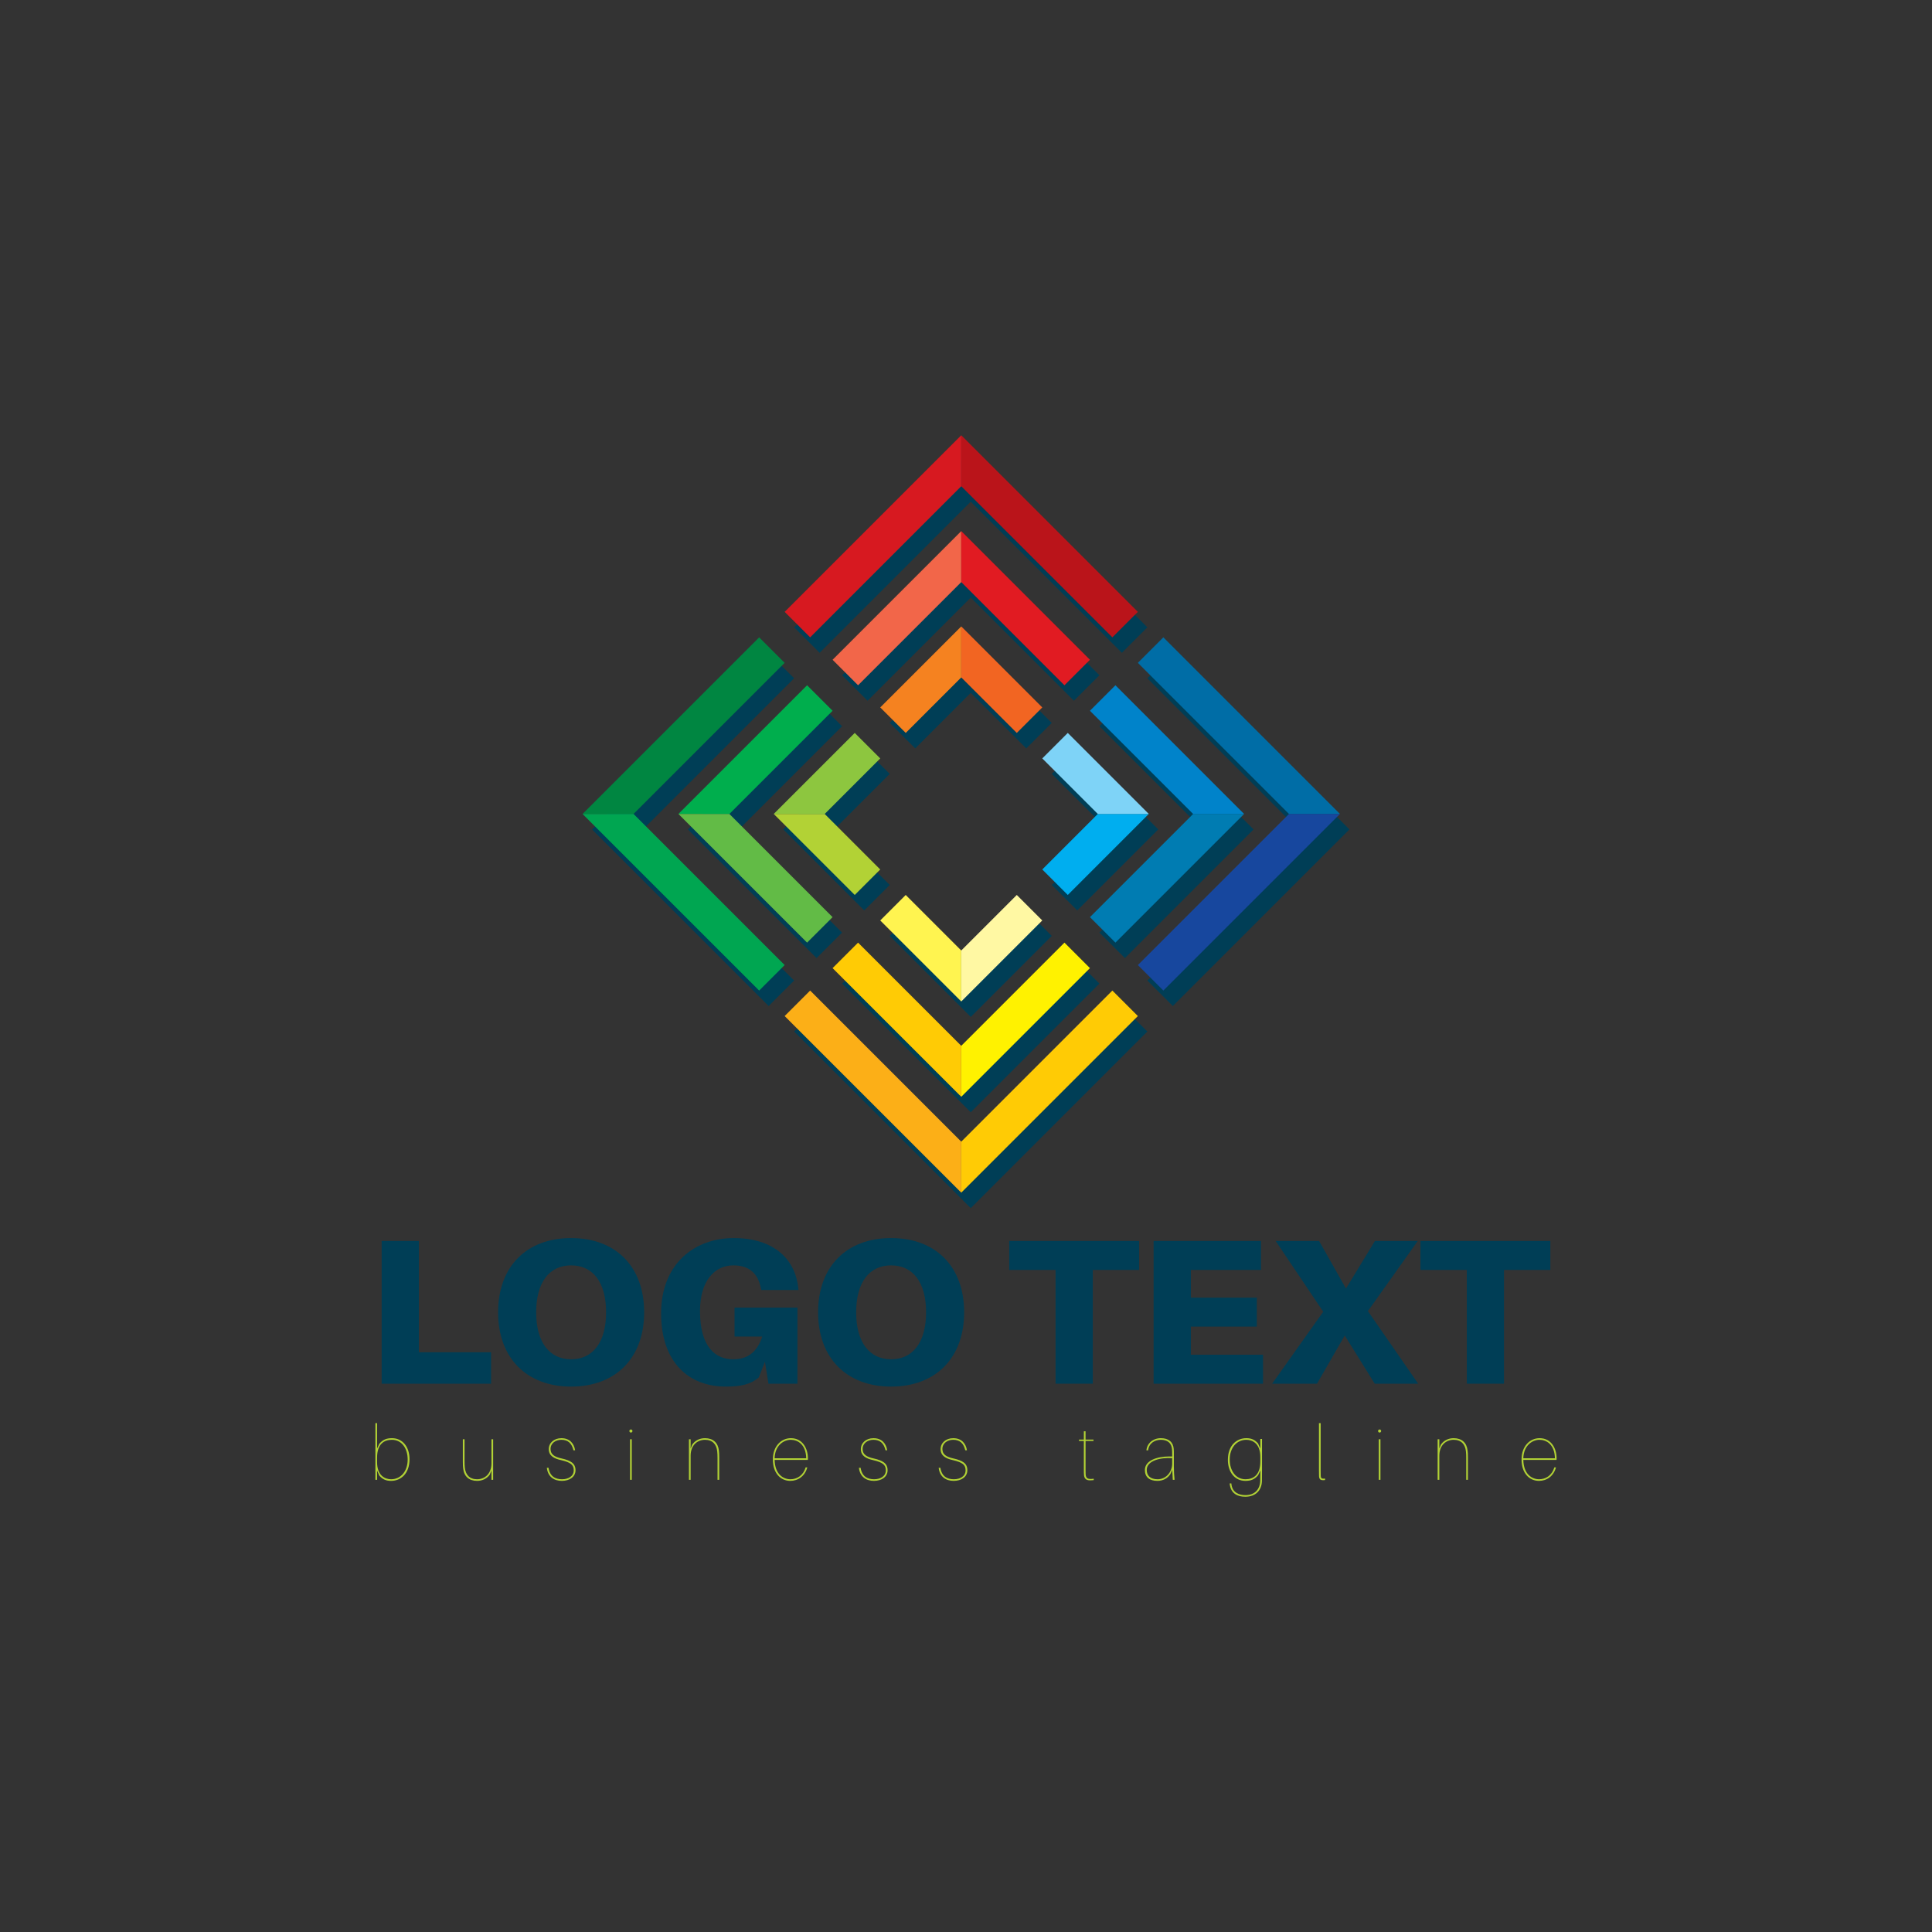 <?xml version="1.0" encoding="utf-8"?>
<!-- Generator: Adobe Illustrator 27.5.0, SVG Export Plug-In . SVG Version: 6.00 Build 0)  -->
<svg version="1.1" id="Layer_1" xmlns="http://www.w3.org/2000/svg" xmlns:xlink="http://www.w3.org/1999/xlink" x="0px" y="0px"
	 viewBox="0 0 1300 1300" style="enable-background:new 0 0 1300 1300;" xml:space="preserve">
<rect x="0" y="0" width="1300" height="1300" fill="#333333" stroke="none"/>
<g id="XMLID_6_">
	<g id="XMLID_1_">
		<g id="XMLID_173_">
			<polygon id="XMLID_186_" style="fill:#003E56;" points="432.675,558.09 534.358,456.408 517.206,439.257 398.373,558.09 
				517.206,676.923 534.357,659.772 			"/>
			<polygon id="XMLID_185_" style="fill:#003E56;" points="653.191,778.605 551.509,676.923 534.357,694.075 653.191,812.908 
				772.024,694.075 754.873,676.923 			"/>
			<polygon id="XMLID_184_" style="fill:#003E56;" points="653.191,337.575 754.872,439.257 772.024,422.105 653.191,303.272 
				534.358,422.105 551.509,439.257 			"/>
			<polygon id="XMLID_183_" style="fill:#003E56;" points="873.706,558.09 772.024,659.772 789.176,676.923 908.009,558.09 
				789.175,439.257 772.024,456.408 			"/>
			<polygon id="XMLID_182_" style="fill:#003E56;" points="809.209,558.09 739.776,627.523 756.927,644.674 843.512,558.09 
				756.927,471.505 739.776,488.656 			"/>
			<polygon id="XMLID_181_" style="fill:#003E56;" points="653.191,714.108 583.757,644.674 566.606,661.826 653.191,748.411 
				739.776,661.826 722.624,644.674 			"/>
			<polygon id="XMLID_180_" style="fill:#003E56;" points="497.173,558.09 566.606,488.656 549.455,471.505 462.87,558.09 
				549.455,644.674 566.606,627.523 			"/>
			<polygon id="XMLID_179_" style="fill:#003E56;" points="653.191,402.071 722.624,471.505 739.776,454.353 653.191,367.769 
				566.606,454.353 583.757,471.505 			"/>
			<polygon id="XMLID_178_" style="fill:#003E56;" points="653.191,466.21 690.555,503.574 707.706,486.423 653.191,431.907 
				598.675,486.423 615.827,503.574 			"/>
			<polygon id="XMLID_177_" style="fill:#003E56;" points="561.311,558.09 598.675,520.725 581.524,503.574 527.008,558.09 
				581.523,612.606 598.675,595.454 			"/>
			<polygon id="XMLID_176_" style="fill:#003E56;" points="745.071,558.09 707.707,595.454 724.858,612.606 779.374,558.09 
				724.858,503.574 707.706,520.725 			"/>
			<polygon id="XMLID_175_" style="fill:#003E56;" points="653.191,649.97 615.826,612.606 598.675,629.757 653.191,684.273 
				707.707,629.757 690.555,612.606 			"/>
		</g>
		<g id="XMLID_2_">
			<polygon id="XMLID_5_" style="fill:#008641;" points="510.825,428.854 391.991,547.687 426.294,547.687 527.976,446.005 			"/>
			<polygon id="XMLID_23_" style="fill:#00A651;" points="510.824,666.52 527.976,649.369 426.294,547.687 391.991,547.687 			"/>
			<polygon id="XMLID_24_" style="fill:#006DA6;" points="765.642,446.005 867.324,547.687 901.627,547.687 782.794,428.854 			"/>
			<polygon id="XMLID_25_" style="fill:#17479E;" points="765.643,649.369 782.794,666.52 901.627,547.687 867.324,547.687 			"/>
			<polygon id="XMLID_26_" style="fill:#007CB2;" points="733.394,617.12 750.545,634.271 837.13,547.687 802.827,547.687 			"/>
			<polygon id="XMLID_27_" style="fill:#0083CA;" points="750.545,461.102 733.394,478.253 802.827,547.687 802.827,547.687 
				837.13,547.687 837.13,547.687 			"/>
			<polygon id="XMLID_28_" style="fill:#00AE4D;" points="560.224,478.253 543.073,461.102 456.488,547.687 456.489,547.687 
				490.791,547.687 490.791,547.687 			"/>
			<polygon id="XMLID_29_" style="fill:#62BB46;" points="543.073,634.271 560.224,617.12 490.791,547.687 456.489,547.687 			"/>
			<polygon id="XMLID_30_" style="fill:#8DC63F;" points="575.142,493.171 520.626,547.687 554.929,547.687 592.294,510.322 			"/>
			<polygon id="XMLID_31_" style="fill:#B2D235;" points="575.142,602.203 592.293,585.051 554.929,547.687 520.626,547.687 			"/>
			<polygon id="XMLID_32_" style="fill:#00AEEF;" points="701.325,585.051 718.477,602.203 772.992,547.687 738.689,547.687 			"/>
			<polygon id="XMLID_33_" style="fill:#7ED3F7;" points="701.325,510.322 738.689,547.687 772.992,547.687 718.476,493.171 			"/>
		</g>
		<g id="XMLID_3_">
			<polygon id="XMLID_4_" style="fill:#FCAF17;" points="545.127,666.52 527.976,683.672 646.809,802.505 646.809,768.203 			"/>
			<polygon id="XMLID_11_" style="fill:#FFCB05;" points="748.491,666.52 646.809,768.203 646.809,802.505 765.643,683.672 			"/>
			<polygon id="XMLID_12_" style="fill:#D71920;" points="527.976,411.702 545.128,428.854 646.809,327.172 646.809,292.869 			"/>
			<polygon id="XMLID_13_" style="fill:#BA141A;" points="765.642,411.702 646.809,292.869 646.809,327.172 748.491,428.854 			"/>
			<polygon id="XMLID_14_" style="fill:#FFF200;" points="716.243,634.271 646.809,703.705 646.809,738.008 733.394,651.423 			"/>
			<polygon id="XMLID_15_" style="fill:#FFCB05;" points="577.376,634.271 560.224,651.423 646.809,738.008 646.809,703.705 			"/>
			<polygon id="XMLID_16_" style="fill:#F26649;" points="560.224,443.951 577.376,461.102 646.809,391.668 646.809,357.366 			"/>
			<polygon id="XMLID_17_" style="fill:#E11B22;" points="733.394,443.951 646.809,357.366 646.809,391.668 716.243,461.102 			"/>
			<polygon id="XMLID_18_" style="fill:#F26522;" points="701.325,476.02 646.809,421.504 646.809,455.807 684.173,493.171 			"/>
			<polygon id="XMLID_19_" style="fill:#F58220;" points="592.294,476.02 609.445,493.171 646.809,455.807 646.809,421.504 			"/>
			<polygon id="XMLID_20_" style="fill:#FFF450;" points="609.444,602.203 592.293,619.354 646.809,673.87 646.809,639.567 			"/>
			<polygon id="XMLID_21_" style="fill:#FFF8A3;" points="684.174,602.203 646.809,639.567 646.809,673.87 701.325,619.354 			"/>
		</g>
	</g>
	<g id="XMLID_8_">
		<path id="XMLID_68_" style="fill:#003E56;" d="M330.44,931.059h-73.632v-96.042h25.054v74.885h48.578V931.059z"/>
		<path id="XMLID_70_" style="fill:#003E56;" d="M433.438,883.039c0,30.761-19.208,49.969-49.135,49.969
			c-29.926,0-49.134-19.208-49.134-49.969c0-30.9,19.208-49.97,49.134-49.97C414.229,833.069,433.438,852.138,433.438,883.039z
			 M407.826,883.039c0-20.461-9.047-31.597-23.523-31.597c-14.476,0-23.523,11.136-23.523,31.597
			c0,20.321,9.047,31.596,23.523,31.596C398.779,914.635,407.826,903.36,407.826,883.039z"/>
		<path id="XMLID_73_" style="fill:#003E56;" d="M536.571,879.837v51.223h-19.487l-2.366-14.754l-4.176,10.578
			c-5.429,4.594-11.97,6.124-22.131,6.124c-25.611,0-43.567-16.981-43.567-49.273c0-33.405,22.549-50.665,48.856-50.665
			c27.421,0,41.479,14.615,43.428,33.545l0.139,1.392h-25.054l-0.278-1.392c-2.088-10.3-8.352-15.172-18.513-15.172
			c-12.249,0-22.41,10.021-22.41,30.762c0,24.219,10.439,32.431,22.271,32.431c9.744,0,16.146-4.732,19.626-15.311h-18.651v-19.487
			H536.571z"/>
		<path id="XMLID_75_" style="fill:#003E56;" d="M648.752,883.039c0,30.761-19.209,49.969-49.135,49.969
			c-29.926,0-49.134-19.208-49.134-49.969c0-30.9,19.208-49.97,49.134-49.97C629.543,833.069,648.752,852.138,648.752,883.039z
			 M623.141,883.039c0-20.461-9.048-31.597-23.523-31.597c-14.476,0-23.523,11.136-23.523,31.597
			c0,20.321,9.047,31.596,23.523,31.596C614.093,914.635,623.141,903.36,623.141,883.039z"/>
		<path id="XMLID_78_" style="fill:#003E56;" d="M735.32,854.505v76.555h-25.055v-76.555h-31.179v-19.487h87.412v19.487H735.32z"/>
		<path id="XMLID_80_" style="fill:#003E56;" d="M849.868,931.059h-73.632v-96.042h72.239v19.487H801.29v18.651h44.402v19.486
			H801.29v18.931h48.578V931.059z"/>
		<path id="XMLID_82_" style="fill:#003E56;" d="M904.842,898.628l-18.651,32.432h-30.205l34.381-48.438l-32.015-47.604h29.23
			l18.095,32.015l19.486-32.015h28.813l-33.545,47.187l33.824,48.855h-29.23L904.842,898.628z"/>
		<path id="XMLID_84_" style="fill:#003E56;" d="M1012.013,854.505v76.555h-25.055v-76.555H955.78v-19.487h87.412v19.487H1012.013z"
			/>
	</g>
	<g id="XMLID_7_">
		<path id="XMLID_9_" style="fill:#B2D235;" d="M275.563,981.879c0,9.645-5.807,14.571-12.392,14.571
			c-3.474,0-5.704-1.037-7.933-3.526l-1.504-3.422v6.222h-1.141v-38.111h1.141v17.06l1.452-3.111
			c2.437-2.904,4.874-3.837,8.607-3.837C270.896,967.724,275.563,973.583,275.563,981.879z M274.319,982.086
			c0-7.156-3.733-13.274-10.63-13.274c-5.393,0-9.956,3.008-9.956,11.979v3.059c0,8.919,5.185,11.511,9.437,11.511
			C269.704,995.36,274.319,989.916,274.319,982.086z"/>
		<path id="XMLID_34_" style="fill:#B2D235;" d="M331.821,995.724h-1.141v-6.222l-1.089,2.696c-2.022,2.852-5.185,4.252-8.556,4.252
			c-5.497,0-8.815-3.059-9.385-8.4c-0.155-1.4-0.207-2.23-0.207-4.46v-15.14h1.141v14.674c0,1.919,0.052,3.111,0.207,4.511
			c0.518,4.614,3.059,7.725,8.245,7.725c4.978,0,9.645-3.474,9.645-10.733V968.45h1.141V995.724z"/>
		<path id="XMLID_36_" style="fill:#B2D235;" d="M386.989,975.865h-1.14c-1.141-4.771-3.682-7.053-8.141-7.053
			c-3.786,0-7.26,2.23-7.26,6.222c0,3.837,3.059,5.341,7.415,6.326c6.274,1.4,9.385,3.371,9.385,7.934
			c0,4.355-3.837,7.156-9.178,7.156c-5.081,0-9.437-2.593-10.111-8.814h1.14c0.882,5.755,4.511,7.725,9.074,7.725
			c4.304,0,7.882-2.073,7.882-6.014c0-3.786-2.178-5.393-8.712-6.897c-4.303-0.985-8.089-2.748-8.089-7.363
			c0-4.2,3.526-7.363,8.504-7.363C383.411,967.724,386.263,971.354,386.989,975.865z"/>
		<path id="XMLID_38_" style="fill:#B2D235;" d="M425.565,962.902c0,0.57-0.466,1.037-1.037,1.037c-0.571,0-1.037-0.467-1.037-1.037
			c0-0.571,0.467-1.038,1.037-1.038C425.099,961.864,425.565,962.331,425.565,962.902z M423.958,995.724V968.45h1.141v27.274
			H423.958z"/>
		<path id="XMLID_41_" style="fill:#B2D235;" d="M483.949,980.583v15.141h-1.141v-14.674c0-1.918-0.052-3.111-0.207-4.511
			c-0.519-4.615-3.059-7.726-8.245-7.726c-4.978,0-9.645,3.475-9.645,10.734v16.178h-1.141V968.45h1.141v6.222l1.089-2.697
			c2.022-2.852,5.185-4.252,8.555-4.252c5.496,0,8.815,3.059,9.385,8.399C483.897,977.524,483.949,978.353,483.949,980.583z"/>
		<path id="XMLID_43_" style="fill:#B2D235;" d="M543.578,982.346h-22.348c0.207,9.437,5.6,13.015,10.63,13.015
			c4.304,0,8.607-2.437,10.215-7.985h1.141c-1.659,6.015-6.274,9.074-11.459,9.074c-6.326,0-11.719-4.926-11.719-14.467
			c0-8.607,5.393-14.259,12.133-14.259c7.83,0,11.459,6.844,11.459,13.636C543.629,981.568,543.629,981.775,543.578,982.346z
			 M521.229,981.257h21.259c-0.207-9.437-5.755-12.445-10.422-12.445C527.244,968.812,521.437,972.701,521.229,981.257z"/>
		<path id="XMLID_46_" style="fill:#B2D235;" d="M596.983,975.865h-1.141c-1.141-4.771-3.682-7.053-8.141-7.053
			c-3.786,0-7.26,2.23-7.26,6.222c0,3.837,3.059,5.341,7.415,6.326c6.274,1.4,9.385,3.371,9.385,7.934
			c0,4.355-3.837,7.156-9.178,7.156c-5.081,0-9.437-2.593-10.111-8.814h1.141c0.881,5.755,4.511,7.725,9.074,7.725
			c4.304,0,7.882-2.073,7.882-6.014c0-3.786-2.178-5.393-8.711-6.897c-4.304-0.985-8.089-2.748-8.089-7.363
			c0-4.2,3.526-7.363,8.504-7.363C593.406,967.724,596.258,971.354,596.983,975.865z"/>
		<path id="XMLID_48_" style="fill:#B2D235;" d="M650.649,975.865h-1.141c-1.14-4.771-3.681-7.053-8.141-7.053
			c-3.785,0-7.259,2.23-7.259,6.222c0,3.837,3.06,5.341,7.415,6.326c6.274,1.4,9.385,3.371,9.385,7.934
			c0,4.355-3.837,7.156-9.178,7.156c-5.082,0-9.437-2.593-10.112-8.814h1.141c0.882,5.755,4.511,7.725,9.074,7.725
			c4.304,0,7.881-2.073,7.881-6.014c0-3.786-2.177-5.393-8.711-6.897c-4.304-0.985-8.089-2.748-8.089-7.363
			c0-4.2,3.526-7.363,8.504-7.363C647.071,967.724,649.923,971.354,650.649,975.865z"/>
		<path id="XMLID_50_" style="fill:#B2D235;" d="M735.942,994.998v0.933c-0.674,0.104-1.711,0.156-2.593,0.156
			c-2.437,0-3.733-1.141-3.941-3.526c-0.104-1.245-0.104-2.127-0.104-3.682V969.59h-3.267v-0.933h3.267v-5.6h1.141v5.6h5.341v0.933
			h-5.341v19.497c0,1.451,0,2.23,0.052,2.955C730.705,994.738,731.898,995.568,735.942,994.998z"/>
		<path id="XMLID_52_" style="fill:#B2D235;" d="M788.778,989.034l-1.193,2.749c-1.919,3.059-5.133,4.666-8.814,4.666
			c-5.186,0-8.401-2.437-8.401-7.311c0-6.378,8.09-9.126,16.593-9.126h1.763v-1.4c0-1.296,0-2.333-0.104-3.526
			c-0.363-4.097-3.06-6.275-7.519-6.275c-3.837,0-7.933,2.022-8.556,7.104h-1.14c0.311-4.563,4.303-8.192,9.696-8.192
			c5.341,0,8.296,2.644,8.659,7.207c0.104,1.4,0.104,2.126,0.104,3.578v8.4c0,3.111,0.156,5.237,0.467,8.815h-1.193L788.778,989.034
			z M788.726,984.886v-3.733c-7.986-0.518-17.111,1.711-17.111,7.933c0,3.786,2.333,6.274,7.31,6.274
			C784.786,995.36,788.726,990.279,788.726,984.886z"/>
		<path id="XMLID_55_" style="fill:#B2D235;" d="M849.184,988.465c0,4.304,0,6.43-0.052,8.192
			c-0.207,6.171-4.252,10.474-11.2,10.474c-5.03,0-9.592-2.022-10.423-8.192l-0.104-0.778h1.141l0.104,0.778
			c0.673,5.237,4.874,7.104,9.385,7.104c6.43,0,9.8-4.045,9.956-9.748c0.052-1.815,0.052-3.215,0.052-5.756v-1.037l-1.452,3.111
			c-2.437,2.904-4.874,3.837-8.607,3.837c-7.104,0-11.771-5.859-11.771-14.156c0-9.644,5.808-14.57,12.393-14.57
			c3.474,0,5.703,1.037,7.933,3.526l1.504,3.422v-6.43h1.14V988.465z M848.043,983.383v-3.059c0-8.919-5.186-11.512-9.437-11.512
			c-6.533,0-11.148,5.445-11.148,13.274c0,7.156,3.733,13.274,10.63,13.274C843.48,995.36,848.043,992.353,848.043,983.383z"/>
		<path id="XMLID_58_" style="fill:#B2D235;" d="M888.64,989.501c0,1.815,0,2.852,0.052,3.578c0.104,1.711,0.778,2.073,2.904,1.815
			v0.985c-0.518,0.104-0.985,0.104-1.504,0.104c-1.4,0-2.437-0.571-2.54-2.645c-0.052-1.037-0.052-1.866-0.052-3.837v-31.889h1.141
			V989.501z"/>
		<path id="XMLID_60_" style="fill:#B2D235;" d="M929.344,962.902c0,0.57-0.467,1.037-1.038,1.037c-0.57,0-1.037-0.467-1.037-1.037
			c0-0.571,0.467-1.038,1.037-1.038C928.877,961.864,929.344,962.331,929.344,962.902z M927.736,995.724V968.45h1.14v27.274H927.736
			z"/>
		<path id="XMLID_63_" style="fill:#B2D235;" d="M987.727,980.583v15.141h-1.14v-14.674c0-1.918-0.052-3.111-0.207-4.511
			c-0.518-4.615-3.06-7.726-8.245-7.726c-4.978,0-9.645,3.475-9.645,10.734v16.178h-1.14V968.45h1.14v6.222l1.089-2.697
			c2.022-2.852,5.185-4.252,8.555-4.252c5.497,0,8.815,3.059,9.385,8.399C987.675,977.524,987.727,978.353,987.727,980.583z"/>
		<path id="XMLID_65_" style="fill:#B2D235;" d="M1047.356,982.346h-22.349c0.207,9.437,5.6,13.015,10.63,13.015
			c4.304,0,8.608-2.437,10.215-7.985h1.141c-1.66,6.015-6.274,9.074-11.459,9.074c-6.326,0-11.719-4.926-11.719-14.467
			c0-8.607,5.393-14.259,12.134-14.259c7.83,0,11.459,6.844,11.459,13.636C1047.407,981.568,1047.407,981.775,1047.356,982.346z
			 M1025.007,981.257h21.26c-0.207-9.437-5.755-12.445-10.423-12.445C1031.022,968.812,1025.214,972.701,1025.007,981.257z"/>
	</g>
</g>
</svg>
